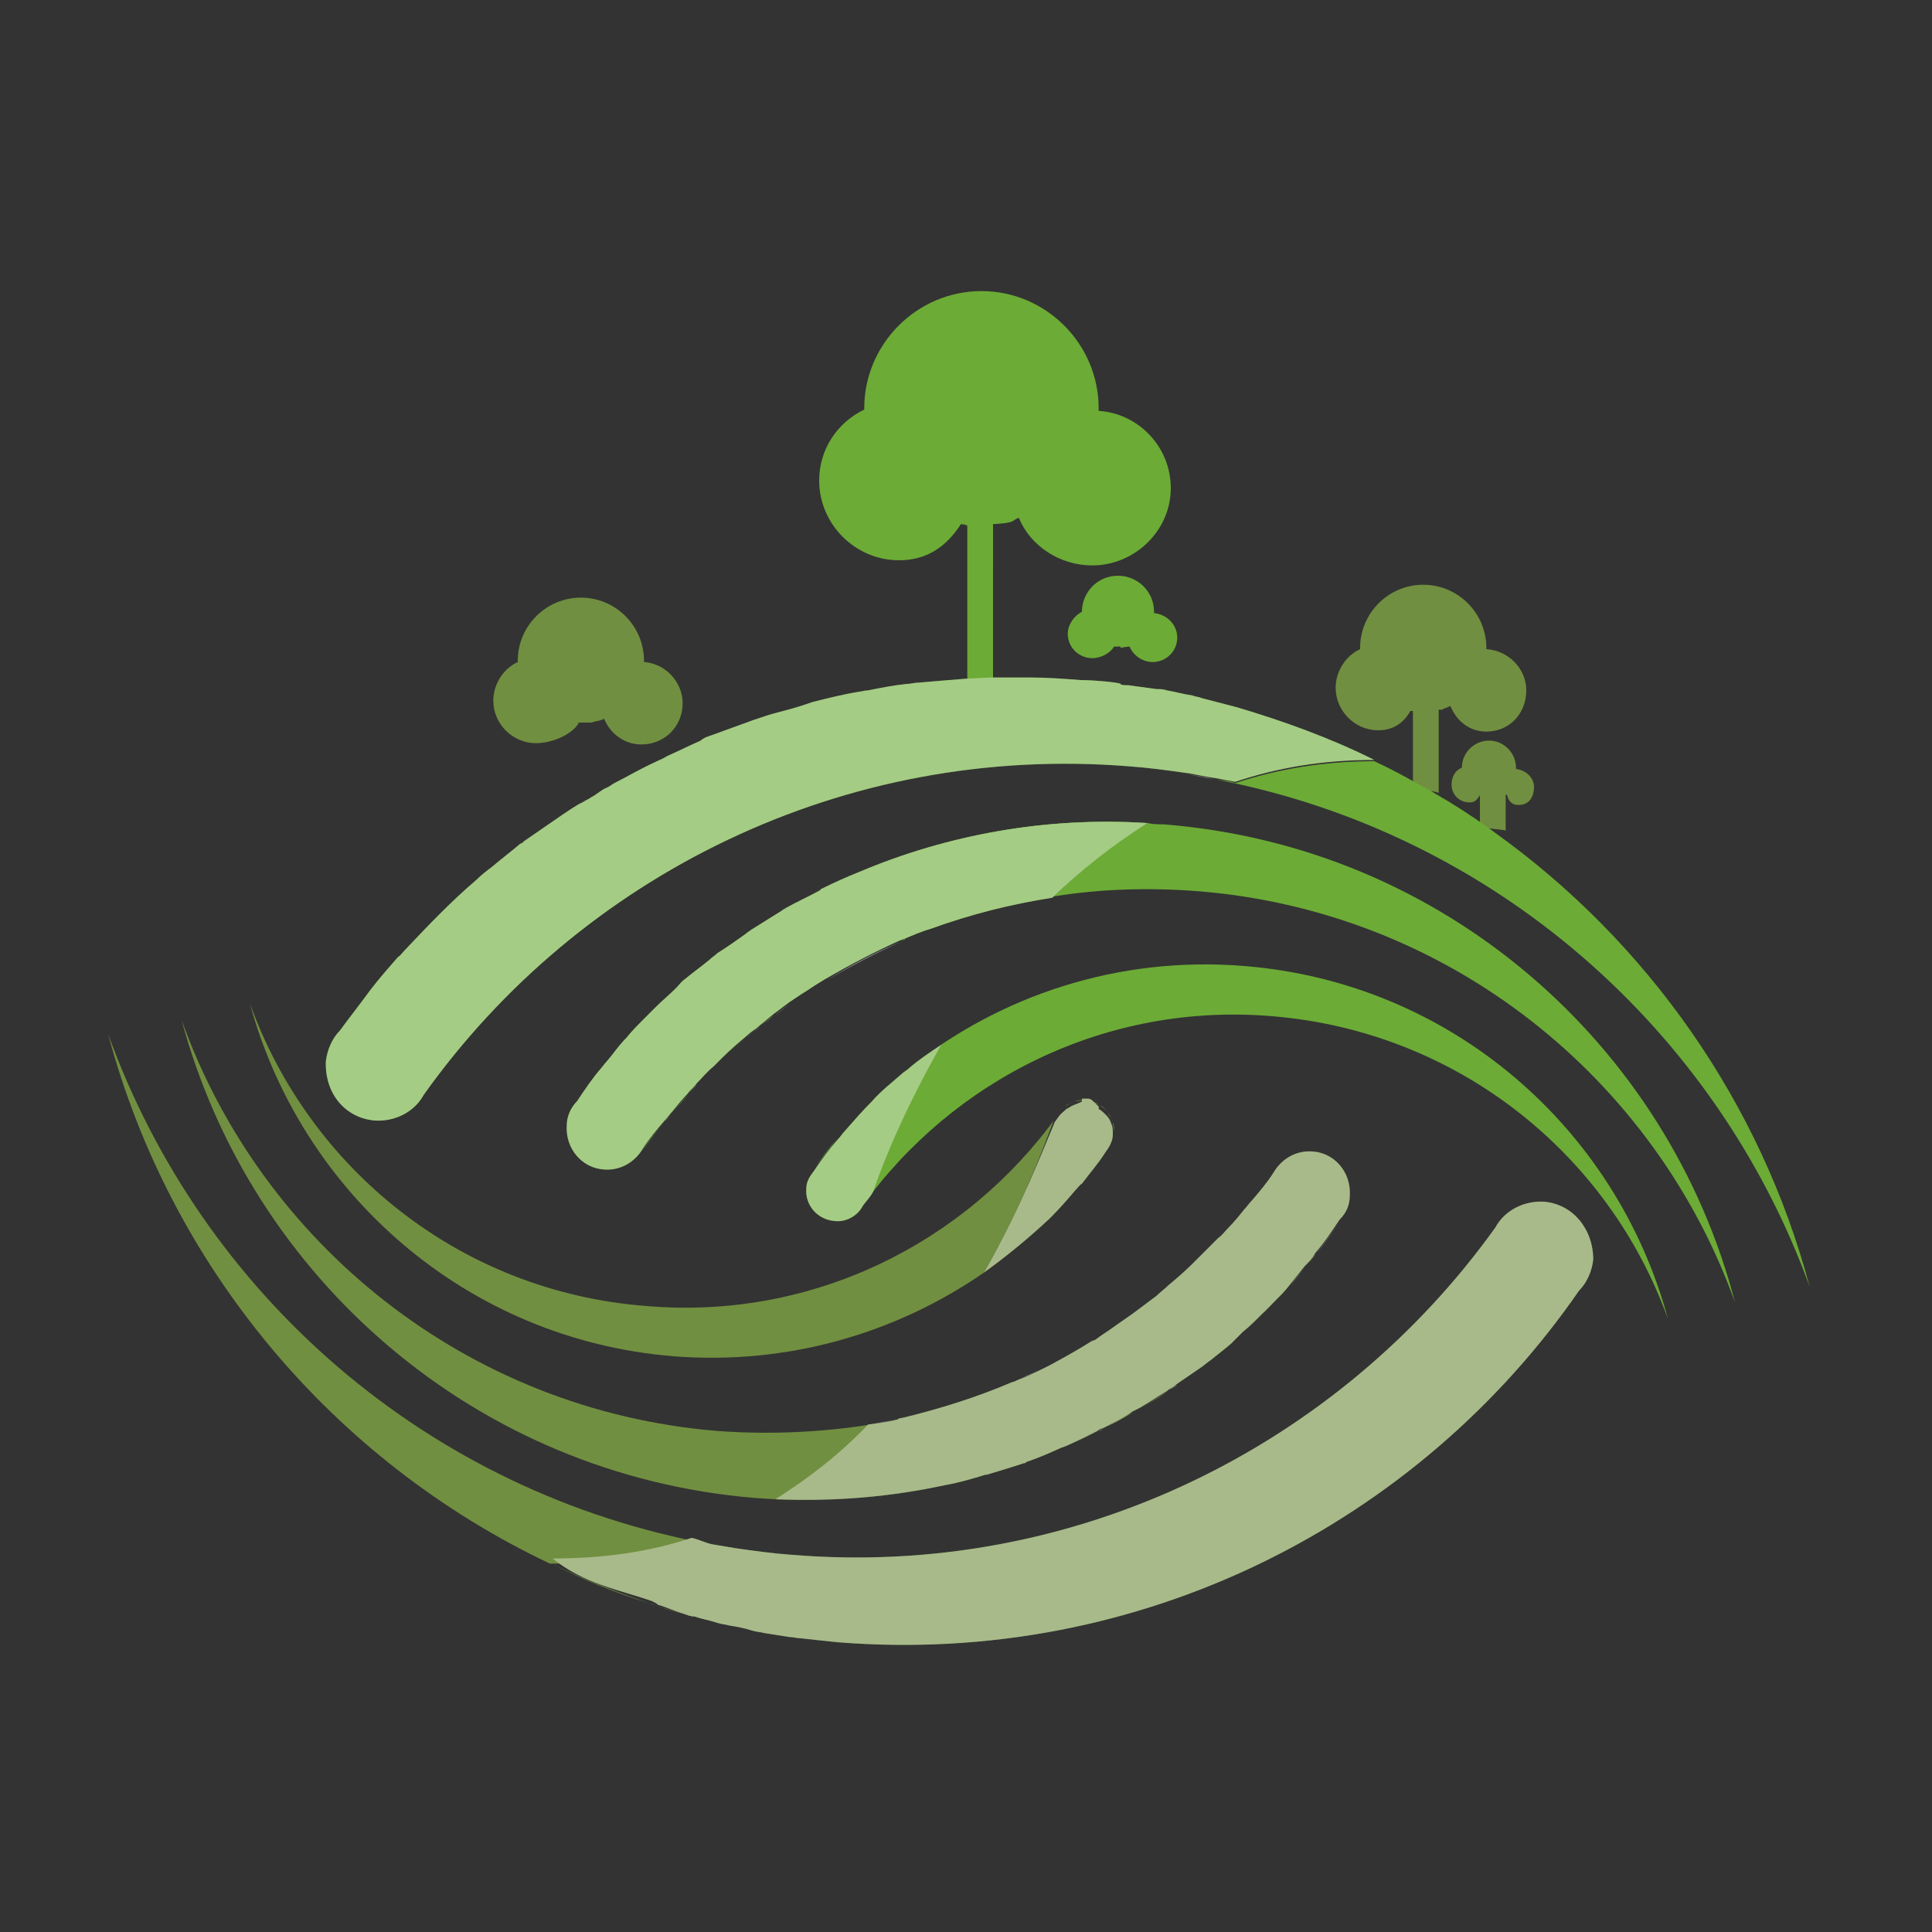 <?xml version="1.0" encoding="utf-8"?>
<!-- Generator: Adobe Illustrator 18.1.0, SVG Export Plug-In . SVG Version: 6.00 Build 0)  -->
<svg version="1.1" id="Layer_1" xmlns="http://www.w3.org/2000/svg" xmlns:xlink="http://www.w3.org/1999/xlink" x="0px" y="0px"
	 viewBox="0 0 150 150" enable-background="new 0 0 150 150" xml:space="preserve">
<rect x="0" y="0" width="150" height="150" fill="#333333" stroke="none"/>
<g>
	<path fill="#718F40" d="M46,56.1c0-0.1,0.6-0.1,0.9-0.3c0.5,1.2,1.6,2,2.9,2c1.8,0,3.2-1.4,3.2-3.2c0-1.7-1.4-3.1-3-3.2
		c0,0,0-0.1,0-0.1c0-2.7-2.2-4.9-4.9-4.9c-2.7,0-4.9,2.2-4.9,4.9c0,0,0,0,0,0.1c-1.1,0.5-1.9,1.7-1.9,3c0,1.8,1.5,3.3,3.3,3.3
		c1.2,0,2.7-0.6,3.3-1.5C45.2,56.1,44,56.1,46,56.1v6.4c0-0.2,0-0.4,0-0.5V56.1z"/>
	<path fill="#718F40" d="M112,55.1c0-0.1,0.3-0.1,0.6-0.3c0.5,1.2,1.5,2,2.8,2c1.8,0,3.1-1.4,3.1-3.2c0-1.7-1.4-3.1-3.1-3.2
		c0,0,0-0.1,0-0.1c0-2.7-2.2-4.9-4.9-4.9s-4.9,2.2-4.9,4.9c0,0,0,0,0,0.1c-1.1,0.5-1.9,1.7-1.9,3c0,1.8,1.5,3.3,3.3,3.3
		c1.2,0,2-0.6,2.5-1.5c0.2,0,0.2,0,0.2,0v5.9c0,0.2,2,0.3,2,0.5V55.1z"/>
	<path fill="#718F40" d="M117,61.7C117,61.7,116.8,61.7,117,61.7c0.1,0.4,0.3,0.8,0.9,0.8c0.8,0,1.2-0.6,1.2-1.4
		c0-0.7-0.6-1.3-1.4-1.4c0,0,0,0,0-0.1c0-1.1-0.9-2.1-2.1-2.1c-1.1,0-2.1,0.9-2.1,2.1c0,0,0,0,0,0c-0.5,0.2-0.8,0.7-0.8,1.3
		c0,0.8,0.6,1.4,1.4,1.4c0.5,0,0.6-0.3,0.9-0.7c0.1,0-0.1,0-0.1,0v2.6c0,0.1,2,0.2,2,0.3V61.7z"/>
	<path fill="#6CAB36" d="M70.5,53.3c0.3,0,0.7-0.1,1-0.1C71.1,53.2,70.8,53.2,70.5,53.3z"/>
	<path fill="#6CAB36" d="M58.5,56c0.3-0.1,0.6-0.2,0.9-0.3C59.1,55.9,58.8,55.9,58.5,56z"/>
	<path fill="#6CAB36" d="M87.7,53.3c0.7,0.1,1.4,0.2,2.1,0.3C89,53.5,88.3,53.4,87.7,53.3z"/>
	<path fill="#6CAB36" d="M66.7,53.9c0.3,0,0.5-0.1,0.8-0.1C67.2,53.8,66.9,53.8,66.7,53.9z"/>
	<path fill="#6CAB36" d="M93.3,54.3c0.8,0.2,1.5,0.4,2.3,0.6C94.8,54.7,94,54.5,93.3,54.3z"/>
	<path fill="#6CAB36" d="M79.1,52.7c0.3,0,0.7,0,1,0C79.8,52.7,79.5,52.7,79.1,52.7z"/>
	<path fill="#6CAB36" d="M75.2,52.8c0.2,0,0.3,0,0.5,0C75.6,52.8,75.4,52.8,75.2,52.8z"/>
	<path fill="#6CAB36" d="M92,60c-1.4-0.2-2.8-0.4-4.3-0.5C89.2,59.6,90.6,59.8,92,60z"/>
	<path fill="#6CAB36" d="M90.5,53.8c0.7,0.1,1.4,0.3,2,0.4C91.9,54,91.2,53.9,90.5,53.8z"/>
	<path fill="#6CAB36" d="M50.7,59.3c0.3-0.2,0.6-0.3,1-0.5C51.4,58.9,51.1,59.1,50.7,59.3z"/>
	<path fill="#6CAB36" d="M95.9,55c3.7,1,7.3,2.4,10.7,4.1C103.3,57.4,99.7,56,95.9,55z"/>
	<path fill="#6CAB36" d="M54.3,57.6c0.3-0.1,0.6-0.2,0.8-0.4C54.8,57.4,54.6,57.5,54.3,57.6z"/>
	<path fill="#6CAB36" d="M47,61.3c0.2-0.1,0.4-0.3,0.7-0.4C47.4,61,47.2,61.2,47,61.3z"/>
	<path fill="#6CAB36" d="M62.2,54.9c0.3-0.1,0.6-0.2,0.9-0.3C62.8,54.8,62.5,54.8,62.2,54.9z"/>
	<path fill="#6CAB36" d="M28.8,77c0.7-0.9,1.4-1.7,2.1-2.5C30.2,75.3,29.5,76.2,28.8,77z"/>
	<path fill="#6CAB36" d="M37,68.4c0.4-0.3,0.8-0.7,1.2-1C37.8,67.7,37.4,68.1,37,68.4z"/>
	<path fill="#6CAB36" d="M40.4,65.7c0.1-0.1,0.2-0.2,0.3-0.2C40.6,65.5,40.5,65.6,40.4,65.7z"/>
	<path fill="#6CAB36" d="M43.5,63.4c0.3-0.2,0.6-0.4,0.9-0.6C44.2,63,43.8,63.2,43.5,63.4z"/>
	<path fill="#6CAB36" d="M51,78.2c0.5-0.5,1.1-1,1.6-1.5C52,77.2,51.5,77.7,51,78.2z"/>
	<path fill="#6CAB36" d="M94.3,60.5c21.7,4.1,39,19.5,46.2,39.4c-3.8-14.3-12.6-26.8-24.5-35.3c-0.1-0.1-0.3-0.2-0.4-0.3
		c-1.4-1-2.8-1.9-4.2-2.7c-0.3-0.2-0.6-0.4-0.9-0.5c-1.2-0.7-2.5-1.4-3.8-2c-3.9,0-7.5,0.6-10.8,1.7C95.4,60.6,94.8,60.6,94.3,60.5z
		"/>
	<path fill="#6CAB36" d="M53.4,85c-0.4,0.5-0.8,0.9-1.2,1.4C52.6,85.9,53,85.4,53.4,85z"/>
	<path fill="#6CAB36" d="M48.7,80.5c0.4-0.5,0.9-0.9,1.3-1.4C49.6,79.6,49.2,80.1,48.7,80.5z"/>
	<path fill="#6CAB36" d="M53.3,76.1c0.6-0.5,1.2-1,1.9-1.5C54.5,75.1,53.9,75.6,53.3,76.1z"/>
	<path fill="#6CAB36" d="M51.6,87.1c-0.6,0.7-1.2,1.5-1.7,2.2C50.4,88.5,51,87.8,51.6,87.1z"/>
	<path fill="#6CAB36" d="M46.7,83c0.3-0.4,0.6-0.7,0.9-1.1C47.3,82.2,47,82.6,46.7,83z"/>
	<path fill="#6CAB36" d="M55.8,74.1c0.7-0.5,1.4-1,2.2-1.5C57.2,73,56.5,73.6,55.8,74.1z"/>
	<path fill="#6CAB36" d="M61,70.6c0.9-0.5,1.8-1,2.7-1.4C62.8,69.6,61.9,70.1,61,70.6z"/>
	<path fill="#6CAB36" d="M54.1,84.2c0.4-0.4,0.9-0.9,1.3-1.3C55,83.3,54.5,83.8,54.1,84.2z"/>
	<path fill="#6CAB36" d="M90.3,64c-0.4,0-0.8,0-1.2-0.1c-2.7,1.6-5.1,3.6-7.3,5.7c3.7-0.6,7.5-0.7,11.3-0.4
		c19.5,1.6,35.4,14.6,41.6,31.9C129.5,81.1,112.1,65.7,90.3,64z"/>
	<path fill="#6CAB36" d="M89.1,63.9c-7.9-0.5-15.5,0.9-22.4,3.8C73.6,64.9,81.2,63.5,89.1,63.9z"/>
	<path fill="#6CAB36" d="M63.8,69.1c0.9-0.5,1.9-0.9,2.9-1.3C65.7,68.2,64.7,68.6,63.8,69.1z"/>
	<path fill="#6CAB36" d="M58.3,72.3c0.8-0.5,1.6-1,2.4-1.5C59.9,71.2,59.1,71.7,58.3,72.3z"/>
	<path fill="#6CAB36" d="M72.4,72.1C72.4,72.1,72.4,72.1,72.4,72.1C72.4,72.1,72.4,72.1,72.4,72.1z"/>
	<path fill="#6CAB36" d="M67.6,85.5c0.8-0.8,1.6-1.5,2.4-2.2C69.2,84,68.4,84.7,67.6,85.5z"/>
	<path fill="#6CAB36" d="M96.6,75c-9.8-0.8-19,2.3-26.1,8c0.8-0.7,1.7-1.3,2.6-1.9c-2.8,4.7-4.5,9-5.4,11.5
		c-0.3,0.4-0.6,0.7-0.8,1.1c7.1-9.9,19-15.9,31.9-14.8c14.4,1.2,26.1,10.7,30.7,23.5C125.5,87.6,112.7,76.3,96.6,75z"/>
	<path fill="#6CAB36" d="M65.5,87.8c0.7-0.8,1.4-1.6,2.1-2.3C66.9,86.2,66.2,87,65.5,87.8z"/>
	<path fill="#6CAB36" d="M37,68.4c-2,1.7-3.9,3.6-5.6,5.5C33.1,72,35,70.2,37,68.4z"/>
	<path fill="#6CAB36" d="M63.1,90.9c0.6-0.9,1.3-1.7,1.9-2.5C64.3,89.2,63.7,90,63.1,90.9z"/>
	<path fill="#6CAB36" d="M64.2,76.1c-0.2,0.1-0.3,0.2-0.5,0.3C63.9,76.3,64,76.2,64.2,76.1z"/>
	<path fill="#6CAB36" d="M62.3,77.3c-0.3,0.2-0.6,0.4-0.9,0.6C61.7,77.7,62,77.5,62.3,77.3z"/>
	<path fill="#6CAB36" d="M58,80.5c-0.7,0.6-1.3,1.1-1.9,1.7C56.7,81.6,57.4,81,58,80.5z"/>
	<path fill="#6CAB36" d="M70.3,72.9c-0.1,0-0.2,0.1-0.3,0.1C70.1,73,70.2,73,70.3,72.9z"/>
	<path fill="#6CAB36" d="M60.1,78.8c-0.4,0.3-0.7,0.6-1.1,0.9C59.4,79.4,59.8,79.1,60.1,78.8z"/>
	<path fill="#718F40" d="M88,109.6c-0.8,0.4-1.5,0.9-2.3,1.3C86.5,110.5,87.3,110.1,88,109.6z"/>
	<path fill="#718F40" d="M85.4,85.8c0.2,0.1,0.4,0.3,0.6,0.5C85.8,86.1,85.6,86,85.4,85.8z"/>
	<path fill="#718F40" d="M55.7,125.9c-0.6-0.1-1.2-0.3-1.8-0.5C54.4,125.7,55.1,125.8,55.7,125.9z"/>
	<path fill="#718F40" d="M100.2,99.7c-0.4,0.4-0.7,0.8-1.1,1.2C99.4,100.5,99.8,100.1,100.2,99.7z"/>
	<path fill="#718F40" d="M53,125.3c-0.7-0.2-1.4-0.4-2-0.6C51.7,124.9,52.4,125.1,53,125.3z"/>
	<path fill="#718F40" d="M85.3,111.1c-0.8,0.4-1.7,0.8-2.5,1.2C83.6,111.9,84.4,111.5,85.3,111.1z"/>
	<path fill="#718F40" d="M97.3,93.2c0.6-0.7,1.1-1.5,1.7-2.2C98.5,91.7,97.9,92.5,97.3,93.2z"/>
	<path fill="#718F40" d="M102.2,97.3c-0.3,0.3-0.5,0.6-0.8,1C101.7,97.9,102,97.6,102.2,97.3z"/>
	<path fill="#718F40" d="M58.4,126.5c-0.6-0.1-1.2-0.2-1.8-0.4C57.2,126.3,57.8,126.4,58.4,126.5z"/>
	<path fill="#718F40" d="M86.4,87.1c0.1,0.3,0.1,0.5,0.1,0.8C86.5,87.7,86.4,87.4,86.4,87.1z"/>
	<path fill="#718F40" d="M86,86.4c0.2,0.2,0.3,0.5,0.4,0.7C86.3,86.8,86.1,86.6,86,86.4z"/>
	<path fill="#718F40" d="M84.5,85.5c0.3,0.1,0.6,0.2,0.8,0.3C85.1,85.6,84.8,85.5,84.5,85.5z"/>
	<path fill="#718F40" d="M69.9,110.1c0.1,0,0.2,0,0.3-0.1C70,110.1,70,110.1,69.9,110.1z"/>
	<path fill="#718F40" d="M82.1,86.6c0.1-0.2,0.3-0.4,0.5-0.6C82.4,86.2,82.2,86.4,82.1,86.6z"/>
	<path fill="#718F40" d="M55.2,119.9c-22-4-39.5-19.4-46.8-39.6c4.8,18,17.4,33.1,34.3,41.1c4,0,7.6-0.7,10.8-1.8
		C54.1,119.8,54.7,119.8,55.2,119.9z"/>
	<path fill="#718F40" d="M95.7,104.2c-0.5,0.5-1.1,0.9-1.6,1.3C94.6,105,95.1,104.6,95.7,104.2z"/>
	<path fill="#718F40" d="M82.7,85.9c0.2-0.2,0.5-0.3,0.7-0.4C83.1,85.6,82.9,85.8,82.7,85.9z"/>
	<path fill="#718F40" d="M93.2,106.1c-0.6,0.5-1.2,0.9-1.9,1.3C92,107,92.6,106.6,93.2,106.1z"/>
	<path fill="#718F40" d="M84.3,85.4c-0.3,0-0.6,0-0.9,0.1l1.1-0.1C84.5,85.5,84.4,85.4,84.3,85.4z"/>
	<path fill="#718F40" d="M98,102c-0.4,0.4-0.9,0.9-1.4,1.3C97.1,102.9,97.5,102.5,98,102z"/>
	<path fill="#718F40" d="M90.7,108c-0.7,0.5-1.4,0.9-2.1,1.3C89.3,108.9,90,108.4,90.7,108z"/>
	<path fill="#718F40" d="M50.5,124.5c-2.7-0.9-5.2-1.9-7.7-3.1C45.2,122.6,47.8,123.7,50.5,124.5z"/>
	<path fill="#718F40" d="M78.8,107.3c0.2-0.1,0.4-0.2,0.5-0.2C79.2,107.1,79,107.2,78.8,107.3z"/>
	<path fill="#718F40" d="M85,104.1c0.1-0.1,0.3-0.2,0.4-0.2C85.2,103.9,85.1,104,85,104.1z"/>
	<path fill="#718F40" d="M81.1,106.2c0.2-0.1,0.4-0.2,0.6-0.3C81.5,106,81.3,106.1,81.1,106.2z"/>
	<path fill="#718F40" d="M79.5,113.6c-1,0.3-1.9,0.6-2.9,0.9C77.6,114.2,78.5,113.9,79.5,113.6z"/>
	<path fill="#718F40" d="M81.5,94.5c-1.6,1.6-3.3,3-5.1,4.2C78.2,97.5,79.9,96.1,81.5,94.5z"/>
	<path fill="#718F40" d="M52.3,105.3c8.9,0.7,17.3-1.8,24.1-6.5c2.9-5.1,4.6-9.6,5.4-11.8c0.1-0.1,0.2-0.3,0.3-0.4
		c-7.1,9.9-19,15.9-31.9,14.8C35.7,100.3,24,90.7,19.4,77.9C23.4,92.6,36.2,104,52.3,105.3z"/>
	<path fill="#718F40" d="M76.5,114.5c-1,0.3-2,0.5-3.1,0.8C74.5,115.1,75.5,114.8,76.5,114.5z"/>
	<path fill="#718F40" d="M58.6,116.3c5.1,0.4,10,0,14.8-1c-4.2,0.9-8.6,1.3-13,1.1c2.7-1.7,5.1-3.7,7.2-5.8
		c-3.8,0.6-7.8,0.8-11.9,0.5c-19.5-1.6-35.4-14.6-41.6-31.9C19.5,99.2,36.9,114.5,58.6,116.3z"/>
	<path fill="#718F40" d="M57,120.3c1.4,0.2,2.8,0.4,4.2,0.5C59.8,120.6,58.4,120.5,57,120.3z"/>
	<path fill="#718F40" d="M94.8,96c-0.5,0.5-0.9,0.9-1.4,1.4C93.9,97,94.4,96.5,94.8,96z"/>
	<path fill="#718F40" d="M95.5,95.3c0.4-0.5,0.9-1,1.3-1.5C96.4,94.4,95.9,94.8,95.5,95.3z"/>
	<path fill="#718F40" d="M90.9,99.8c0.7-0.6,1.3-1.1,1.9-1.7C92.2,98.6,91.6,99.2,90.9,99.8z"/>
	<path fill="#718F40" d="M82.4,112.4c-0.9,0.4-1.8,0.7-2.7,1.1C80.6,113.2,81.5,112.8,82.4,112.4z"/>
	<path fill="#718F40" d="M61.2,127c-0.6-0.1-1.3-0.2-1.9-0.3C60,126.8,60.6,126.9,61.2,127z"/>
	<path fill="#718F40" d="M85.8,89.4c-0.6,0.8-1.2,1.6-1.8,2.4C84.6,91,85.3,90.2,85.8,89.4z"/>
	<path fill="#718F40" d="M88.8,101.4c0.4-0.3,0.8-0.6,1.2-0.9C89.6,100.8,89.2,101.1,88.8,101.4z"/>
	<path fill="#718F40" d="M64.9,127.4c-0.9-0.1-1.9-0.2-2.8-0.3C63,127.2,63.9,127.3,64.9,127.4z"/>
	<path fill="#718F40" d="M86.7,103c0.3-0.2,0.7-0.5,1-0.7C87.3,102.5,87,102.7,86.7,103z"/>
	<path fill="#718F40" d="M83.5,92.3c-0.6,0.7-1.2,1.4-1.9,2.1C82.3,93.7,82.9,93,83.5,92.3z"/>
	<path fill="#6CAB36" d="M77,40.7c2-0.1,1.5-0.3,2.1-0.5c0.9,2.2,3.2,3.7,5.7,3.7c3.3,0,6.1-2.7,6.1-6c0-3.2-2.5-5.8-5.6-6
		c0-0.1,0-0.1,0-0.2c0-5-4.1-9.1-9.1-9.1c-5,0-9.1,4.1-9.1,9.1c0,0,0,0.1,0,0.1c-2.1,1-3.5,3.1-3.5,5.5c0,3.4,2.8,6.2,6.2,6.2
		c2.2,0,3.7-1.1,4.8-2.8c0.3,0,0.5,0.1,0.5,0.1v12c2,0,2,0,2-0.1V40.7z"/>
	<path fill="#6CAB36" d="M87,53.2v-2.9c0,0,0.5-0.1,0.7-0.1c0.3,0.7,1,1.2,1.8,1.2c1,0,1.9-0.8,1.9-1.9c0-1-0.8-1.8-1.8-1.9
		c0,0,0-0.1,0-0.1c0-1.6-1.3-2.8-2.8-2.8c-1.6,0-2.8,1.3-2.8,2.8c0,0,0,0,0,0c-0.6,0.3-1.1,1-1.1,1.7c0,1.1,0.9,1.9,1.9,1.9
		c0.7,0,1.4-0.4,1.7-0.9c0.1,0,0.5,0,0.5,0V53.2c-2-0.2-2-0.3-2.9-0.3C85.2,53,87,53.1,87,53.2z"/>
	<path opacity="0.39" fill="#FFFFFF" d="M44.8,85.6c0.6-0.9,1.2-1.7,1.9-2.6C46,83.8,45.4,84.7,44.8,85.6z"/>
	<path opacity="0.39" fill="#FFFFFF" d="M72.4,72.1c-0.7,0.3-1.4,0.5-2.1,0.8C71,72.6,71.7,72.4,72.4,72.1z"/>
	<path opacity="0.39" fill="#FFFFFF" d="M50,79.2c0.3-0.3,0.6-0.6,0.9-0.9C50.6,78.5,50.3,78.9,50,79.2z"/>
	<path opacity="0.39" fill="#FFFFFF" d="M67.6,85.5C67.6,85.5,67.6,85.5,67.6,85.5C67.6,85.5,67.6,85.5,67.6,85.5z"/>
	<path opacity="0.39" fill="#FFFFFF" d="M47.6,81.9c0.4-0.4,0.7-0.9,1.1-1.3C48.4,81,48,81.4,47.6,81.9z"/>
	<path opacity="0.39" fill="#FFFFFF" d="M70,73.1c-2,0.9-3.9,1.9-5.8,3C66.1,74.9,68,73.9,70,73.1z"/>
	<path opacity="0.39" fill="#FFFFFF" d="M59,79.7c-0.3,0.3-0.7,0.5-1,0.8C58.4,80.2,58.7,79.9,59,79.7z"/>
	<path opacity="0.39" fill="#FFFFFF" d="M65,88.4c0.2-0.2,0.3-0.4,0.5-0.6C65.3,88,65.2,88.2,65,88.4z"/>
	<path opacity="0.39" fill="#FFFFFF" d="M61.4,77.9c-0.4,0.3-0.8,0.6-1.2,0.9C60.5,78.5,61,78.2,61.4,77.9z"/>
	<path opacity="0.39" fill="#FFFFFF" d="M81.9,69.6C81.9,69.6,81.9,69.6,81.9,69.6c-3.2,0.5-6.4,1.3-9.4,2.4
		C75.5,71,78.6,70.1,81.9,69.6z"/>
	<path opacity="0.39" fill="#FFFFFF" d="M70.1,83.3c0.1-0.1,0.3-0.2,0.4-0.3C70.4,83.1,70.2,83.2,70.1,83.3z"/>
	<path opacity="0.39" fill="#FFFFFF" d="M54.1,84.2c-0.2,0.3-0.5,0.5-0.7,0.8C53.6,84.7,53.9,84.4,54.1,84.2z"/>
	<path opacity="0.39" fill="#FFFFFF" d="M63.7,76.4c-0.5,0.3-1,0.6-1.4,0.9C62.7,77,63.2,76.7,63.7,76.4z"/>
	<path opacity="0.39" fill="#FFFFFF" d="M52.2,86.4c-0.2,0.2-0.4,0.5-0.6,0.7C51.8,86.8,52,86.6,52.2,86.4z"/>
	<path opacity="0.39" fill="#FFFFFF" d="M44.9,62.5c-0.2,0.1-0.3,0.2-0.5,0.3C44.6,62.7,44.8,62.6,44.9,62.5L44.9,62.5z"/>
	<path opacity="0.39" fill="#FFFFFF" d="M67.4,53.7c1-0.2,2-0.3,3-0.5C69.5,53.4,68.4,53.5,67.4,53.7z"/>
	<path opacity="0.39" fill="#FFFFFF" d="M59.4,55.8c0.9-0.3,1.9-0.6,2.8-0.8C61.2,55.2,60.3,55.5,59.4,55.8z"/>
	<path opacity="0.39" fill="#FFFFFF" d="M63.1,54.7c1.2-0.3,2.4-0.6,3.6-0.8C65.5,54.1,64.3,54.4,63.1,54.7z"/>
	<path opacity="0.39" fill="#FFFFFF" d="M66.7,67.8C66.7,67.8,66.7,67.8,66.7,67.8C66.7,67.8,66.7,67.8,66.7,67.8z"/>
	<path opacity="0.39" fill="#FFFFFF" d="M63.7,69.2c0,0,0.1,0,0.1-0.1C63.8,69.1,63.7,69.1,63.7,69.2z"/>
	<path opacity="0.39" fill="#FFFFFF" d="M51.7,58.8c0.9-0.4,1.7-0.8,2.6-1.2C53.4,58,52.5,58.4,51.7,58.8z"/>
	<path opacity="0.39" fill="#FFFFFF" d="M47.6,60.9c1-0.6,2.1-1.1,3.1-1.6C49.7,59.8,48.6,60.3,47.6,60.9z"/>
	<path opacity="0.39" fill="#FFFFFF" d="M55.1,57.3c1.1-0.4,2.2-0.9,3.3-1.2C57.3,56.4,56.2,56.8,55.1,57.3z"/>
	<path opacity="0.39" fill="#FFFFFF" d="M40.7,65.4C40.7,65.4,40.7,65.4,40.7,65.4c0.9-0.7,1.9-1.4,2.9-2
		C42.6,64.1,41.6,64.7,40.7,65.4z"/>
	<path opacity="0.39" fill="#FFFFFF" d="M89.1,63.9C89.1,63.9,89.1,63.9,89.1,63.9C89.1,63.9,89.1,63.9,89.1,63.9
		C89.1,63.9,89.1,63.9,89.1,63.9z"/>
	<path opacity="0.39" fill="#FFFFFF" d="M71.5,53.1c1.2-0.1,2.5-0.3,3.7-0.3C74,52.9,72.7,53,71.5,53.1z"/>
	<polygon opacity="0.39" fill="#FFFFFF" points="106.7,59.1 106.7,59.1 106.7,59.1 	"/>
	<path opacity="0.39" fill="#FFFFFF" d="M87.7,53.3c-0.2,0-0.3,0-0.5-0.1v0C87.4,53.3,87.5,53.3,87.7,53.3z"/>
	<path opacity="0.39" fill="#FFFFFF" d="M94.3,60.5c-0.8-0.1-1.5-0.3-2.3-0.4C92.8,60.2,93.5,60.3,94.3,60.5z"/>
	<path opacity="0.39" fill="#FFFFFF" d="M79.1,52.7c-0.5,0-1.1,0-1.6,0v0C78.1,52.7,78.6,52.7,79.1,52.7z"/>
	<path opacity="0.39" fill="#FFFFFF" d="M80.1,52.7c1.3,0,2.6,0.1,3.9,0.2C82.7,52.8,81.4,52.7,80.1,52.7z"/>
	<path opacity="0.39" fill="#FFFFFF" d="M75.9,52.8c-0.1,0-0.1,0-0.2,0C75.8,52.8,75.8,52.8,75.9,52.8L75.9,52.8z"/>
	<path opacity="0.39" fill="#FFFFFF" d="M55.4,82.9c0.2-0.2,0.5-0.5,0.7-0.7C55.9,82.4,55.6,82.7,55.4,82.9z"/>
	<path opacity="0.39" fill="#FFFFFF" d="M92.6,54.2c0.2,0.1,0.5,0.1,0.7,0.2C93,54.3,92.8,54.2,92.6,54.2z"/>
	<path opacity="0.39" fill="#FFFFFF" d="M89.7,53.6c0.3,0,0.5,0.1,0.8,0.1C90.3,53.7,90,53.7,89.7,53.6z"/>
	<path opacity="0.39" fill="#FFFFFF" d="M95.6,54.9c0.1,0,0.3,0.1,0.4,0.1C95.8,55,95.7,54.9,95.6,54.9z"/>
	<path opacity="0.39" fill="#FFFFFF" d="M47,61.3c-0.4,0.2-0.7,0.4-1.1,0.7v0C46.2,61.7,46.6,61.5,47,61.3z"/>
	<path opacity="0.39" fill="#FFFFFF" d="M26.4,80.2c0.8-1.1,1.6-2.2,2.4-3.2C28,78.1,27.2,79.1,26.4,80.2z"/>
	<path opacity="0.39" fill="#FFFFFF" d="M30.9,74.5c0.2-0.2,0.3-0.4,0.5-0.5C31.2,74.1,31.1,74.3,30.9,74.5z"/>
	<path opacity="0.39" fill="#FFFFFF" d="M57.9,72.5c0.1-0.1,0.3-0.2,0.4-0.3C58.2,72.3,58,72.5,57.9,72.5z"/>
	<path opacity="0.39" fill="#FFFFFF" d="M37,68.4C37,68.4,37,68.4,37,68.4C37,68.4,37,68.4,37,68.4C37,68.4,37,68.4,37,68.4z"/>
	<path opacity="0.39" fill="#FFFFFF" d="M60.7,70.7c0.1-0.1,0.2-0.1,0.3-0.2C60.9,70.6,60.8,70.7,60.7,70.7z"/>
	<path opacity="0.39" fill="#FFFFFF" d="M40.3,65.7c-0.7,0.6-1.4,1.1-2.1,1.7c0,0,0,0,0,0C38.9,66.8,39.6,66.2,40.3,65.7
		C40.3,65.7,40.3,65.7,40.3,65.7z"/>
	<path opacity="0.39" fill="#FFFFFF" d="M55.2,74.6c0.2-0.2,0.4-0.3,0.6-0.5C55.6,74.2,55.4,74.4,55.2,74.6z"/>
	<path opacity="0.39" fill="#FFFFFF" d="M52.5,76.8c0.2-0.2,0.5-0.5,0.7-0.7C53,76.3,52.8,76.5,52.5,76.8z"/>
	<path fill="#718F40" d="M45.8,62L45.8,62c-0.3,0.2-0.6,0.3-0.9,0.5v0C45.2,62.3,45.5,62.1,45.8,62z"/>
	<path opacity="0.39" fill="#FFFFFF" d="M45.8,62L45.8,62c-0.3,0.2-0.6,0.3-0.9,0.5v0C45.2,62.3,45.5,62.1,45.8,62z"/>
	<path fill="#6CAB36" d="M73.1,81.1c-0.9,0.6-1.8,1.2-2.6,1.9c-0.1,0.1-0.3,0.2-0.4,0.3c-0.8,0.7-1.7,1.4-2.4,2.2c0,0,0,0,0,0
		c-0.7,0.7-1.4,1.5-2.1,2.3c-0.2,0.2-0.3,0.4-0.5,0.6c-0.7,0.8-1.3,1.6-1.9,2.5c-0.3,0.4-0.6,0.8-0.6,1.4c-0.1,1.3,0.9,2.4,2.2,2.5
		c0.9,0.1,1.8-0.4,2.2-1.2l0,0c0.3-0.4,0.6-0.7,0.8-1.1C68.6,90.1,70.4,85.8,73.1,81.1z"/>
	<path opacity="0.39" fill="#FFFFFF" d="M73.1,81.1c-0.9,0.6-1.8,1.2-2.6,1.9c-0.1,0.1-0.3,0.2-0.4,0.3c-0.8,0.7-1.7,1.4-2.4,2.2
		c0,0,0,0,0,0c-0.7,0.7-1.4,1.5-2.1,2.3c-0.2,0.2-0.3,0.4-0.5,0.6c-0.7,0.8-1.3,1.6-1.9,2.5c-0.3,0.4-0.6,0.8-0.6,1.4
		c-0.1,1.3,0.9,2.4,2.2,2.5c0.9,0.1,1.8-0.4,2.2-1.2l0,0c0.3-0.4,0.6-0.7,0.8-1.1C68.6,90.1,70.4,85.8,73.1,81.1z"/>
	<path fill="#6CAB36" d="M89.1,63.9c-7.9-0.5-15.5,0.9-22.4,3.8c0,0,0,0,0,0c-1,0.4-1.9,0.8-2.9,1.3c0,0-0.1,0-0.1,0.1
		c-0.9,0.5-1.8,0.9-2.7,1.4c-0.1,0.1-0.2,0.1-0.3,0.2c-0.8,0.5-1.6,1-2.4,1.5c-0.1,0.1-0.3,0.2-0.4,0.3c-0.7,0.5-1.4,1-2.2,1.5
		c-0.2,0.2-0.4,0.3-0.6,0.5c-0.6,0.5-1.3,1-1.9,1.5c-0.3,0.2-0.5,0.5-0.7,0.7c-0.5,0.5-1.1,1-1.6,1.5c-0.3,0.3-0.6,0.6-0.9,0.9
		c-0.4,0.4-0.9,0.9-1.3,1.4c-0.4,0.4-0.8,0.9-1.1,1.3c-0.3,0.4-0.6,0.7-0.9,1.1c-0.7,0.8-1.3,1.7-1.9,2.6c-0.5,0.5-0.8,1.2-0.8,1.9
		c-0.1,1.8,1.2,3.3,2.9,3.4c1.3,0.1,2.4-0.6,3-1.6l0,0c0.5-0.8,1.1-1.5,1.7-2.2c0.2-0.2,0.4-0.5,0.6-0.7c0.4-0.5,0.8-1,1.2-1.4
		c0.2-0.3,0.5-0.5,0.7-0.8c0.4-0.4,0.8-0.9,1.3-1.3c0.2-0.2,0.5-0.5,0.7-0.7c0.6-0.6,1.3-1.2,1.9-1.7c0.3-0.3,0.7-0.5,1-0.8
		c0.4-0.3,0.7-0.6,1.1-0.9c0.4-0.3,0.8-0.6,1.2-0.9c0.3-0.2,0.6-0.4,0.9-0.6c0.5-0.3,0.9-0.6,1.4-0.9c0.2-0.1,0.3-0.2,0.5-0.3
		c1.9-1.1,3.8-2.1,5.8-3c0.1,0,0.2-0.1,0.3-0.1c0.7-0.3,1.4-0.6,2.1-0.8c0,0,0,0,0,0c3-1.1,6.2-1.9,9.4-2.4
		C84,67.5,86.4,65.6,89.1,63.9C89.1,63.9,89.1,63.9,89.1,63.9z"/>
	<path opacity="0.39" fill="#FFFFFF" d="M89.1,63.9c-7.9-0.5-15.5,0.9-22.4,3.8c0,0,0,0,0,0c-1,0.4-1.9,0.8-2.9,1.3
		c0,0-0.1,0-0.1,0.1c-0.9,0.5-1.8,0.9-2.7,1.4c-0.1,0.1-0.2,0.1-0.3,0.2c-0.8,0.5-1.6,1-2.4,1.5c-0.1,0.1-0.3,0.2-0.4,0.3
		c-0.7,0.5-1.4,1-2.2,1.5c-0.2,0.2-0.4,0.3-0.6,0.5c-0.6,0.5-1.3,1-1.9,1.5c-0.3,0.2-0.5,0.5-0.7,0.7c-0.5,0.5-1.1,1-1.6,1.5
		c-0.3,0.3-0.6,0.6-0.9,0.9c-0.4,0.4-0.9,0.9-1.3,1.4c-0.4,0.4-0.8,0.9-1.1,1.3c-0.3,0.4-0.6,0.7-0.9,1.1c-0.7,0.8-1.3,1.7-1.9,2.6
		c-0.5,0.5-0.8,1.2-0.8,1.9c-0.1,1.8,1.2,3.3,2.9,3.4c1.3,0.1,2.4-0.6,3-1.6l0,0c0.5-0.8,1.1-1.5,1.7-2.2c0.2-0.2,0.4-0.5,0.6-0.7
		c0.4-0.5,0.8-1,1.2-1.4c0.2-0.3,0.5-0.5,0.7-0.8c0.4-0.4,0.8-0.9,1.3-1.3c0.2-0.2,0.5-0.5,0.7-0.7c0.6-0.6,1.3-1.2,1.9-1.7
		c0.3-0.3,0.7-0.5,1-0.8c0.4-0.3,0.7-0.6,1.1-0.9c0.4-0.3,0.8-0.6,1.2-0.9c0.3-0.2,0.6-0.4,0.9-0.6c0.5-0.3,0.9-0.6,1.4-0.9
		c0.2-0.1,0.3-0.2,0.5-0.3c1.9-1.1,3.8-2.1,5.8-3c0.1,0,0.2-0.1,0.3-0.1c0.7-0.3,1.4-0.6,2.1-0.8c0,0,0,0,0,0c3-1.1,6.2-1.9,9.4-2.4
		C84,67.5,86.4,65.6,89.1,63.9C89.1,63.9,89.1,63.9,89.1,63.9z"/>
	<path fill="#6CAB36" d="M29.1,87c1.6,0.1,3.1-0.7,3.8-2l0,0C45,68,65.5,57.7,87.7,59.5c1.4,0.1,2.9,0.3,4.3,0.5
		c0.8,0.1,1.5,0.3,2.3,0.4c0.5,0.1,1.1,0.2,1.6,0.3c3.3-1.1,6.8-1.7,10.8-1.7c0,0,0,0,0,0c-3.4-1.7-7-3-10.7-4.1
		c-0.1,0-0.3-0.1-0.4-0.1c-0.8-0.2-1.5-0.4-2.3-0.6c-0.2-0.1-0.5-0.1-0.7-0.2c-0.7-0.1-1.4-0.3-2-0.4c-0.3-0.1-0.5-0.1-0.8-0.1
		c-0.7-0.1-1.5-0.2-2.2-0.3c-0.2,0-0.6,0-0.6-0.1v0c0-0.1-2-0.3-3.1-0.3c-1.3-0.1-2.6-0.2-3.9-0.2c-0.3,0-0.9,0-1.3,0
		c-0.5,0,0.2,0-1.8,0v0c0,0,0,0-2,0.1v0c0,0,0.3,0,0.3,0c-0.2,0-0.1,0-0.3,0c-1.3,0.1-2.4,0.2-3.6,0.3c-0.3,0-0.6,0.1-0.9,0.1
		c-1,0.1-2,0.3-3,0.5c-0.3,0-0.5,0.1-0.7,0.1c-1.2,0.2-2.4,0.5-3.6,0.8c-0.3,0.1-0.6,0.2-0.9,0.3c-0.9,0.3-1.9,0.5-2.8,0.8
		c-0.3,0.1-0.6,0.2-0.9,0.3c-1.1,0.4-2.2,0.8-3.3,1.2c-0.3,0.1-0.6,0.2-0.8,0.4c-0.9,0.4-1.7,0.8-2.6,1.2c-0.3,0.2-0.6,0.3-1,0.5
		c-1.1,0.5-2.1,1.1-3.1,1.6c-0.2,0.1-0.4,0.3-0.7,0.4c-0.4,0.2-0.7,0.5-1.1,0.7c-0.3,0.2-0.6,0.4-0.9,0.5c-0.2,0.1-0.3,0.2-0.5,0.3
		c-0.3,0.2-0.6,0.4-0.9,0.6c-1,0.7-1.9,1.3-2.9,2c-0.1,0.1-0.2,0.2-0.3,0.2c-0.7,0.6-1.5,1.2-2.2,1.8c-0.4,0.3-0.8,0.6-1.2,1
		c0,0,0,0,0,0c-2,1.7-3.8,3.6-5.6,5.5c-0.2,0.2-0.3,0.4-0.5,0.5c-0.7,0.8-1.4,1.6-2.1,2.5c-0.8,1.1-1.6,2.1-2.4,3.2
		c-0.6,0.6-1,1.5-1.1,2.4C25.2,84.9,26.8,86.8,29.1,87z"/>
	<path opacity="0.39" fill="#FFFFFF" d="M29.1,87c1.6,0.1,3.1-0.7,3.8-2l0,0C45,68,65.5,57.7,87.7,59.5c1.4,0.1,2.9,0.3,4.3,0.5
		c0.8,0.1,1.5,0.3,2.3,0.4c0.5,0.1,1.1,0.2,1.6,0.3c3.3-1.1,6.8-1.7,10.8-1.7c0,0,0,0,0,0c-3.4-1.7-7-3-10.7-4.1
		c-0.1,0-0.3-0.1-0.4-0.1c-0.8-0.2-1.5-0.4-2.3-0.6c-0.2-0.1-0.5-0.1-0.7-0.2c-0.7-0.1-1.4-0.3-2-0.4c-0.3-0.1-0.5-0.1-0.8-0.1
		c-0.7-0.1-1.5-0.2-2.2-0.3c-0.2,0-0.6,0-0.6-0.1v0c0-0.1-2-0.3-3.1-0.3c-1.3-0.1-2.6-0.2-3.9-0.2c-0.3,0-0.9,0-1.3,0
		c-0.5,0,0.2,0-1.8,0v0c0,0,0,0-2,0.1v0c0,0,0.3,0,0.3,0c-0.2,0-0.1,0-0.3,0c-1.3,0.1-2.4,0.2-3.6,0.3c-0.3,0-0.6,0.1-0.9,0.1
		c-1,0.1-2,0.3-3,0.5c-0.3,0-0.5,0.1-0.7,0.1c-1.2,0.2-2.4,0.5-3.6,0.8c-0.3,0.1-0.6,0.2-0.9,0.3c-0.9,0.3-1.9,0.5-2.8,0.8
		c-0.3,0.1-0.6,0.2-0.9,0.3c-1.1,0.4-2.2,0.8-3.3,1.2c-0.3,0.1-0.6,0.2-0.8,0.4c-0.9,0.4-1.7,0.8-2.6,1.2c-0.3,0.2-0.6,0.3-1,0.5
		c-1.1,0.5-2.1,1.1-3.1,1.6c-0.2,0.1-0.4,0.3-0.7,0.4c-0.4,0.2-0.7,0.5-1.1,0.7c-0.3,0.2-0.6,0.4-0.9,0.5c-0.2,0.1-0.3,0.2-0.5,0.3
		c-0.3,0.2-0.6,0.4-0.9,0.6c-1,0.7-1.9,1.3-2.9,2c-0.1,0.1-0.2,0.2-0.3,0.2c-0.7,0.6-1.5,1.2-2.2,1.8c-0.4,0.3-0.8,0.6-1.2,1
		c0,0,0,0,0,0c-2,1.7-3.8,3.6-5.6,5.5c-0.2,0.2-0.3,0.4-0.5,0.5c-0.7,0.8-1.4,1.6-2.1,2.5c-0.8,1.1-1.6,2.1-2.4,3.2
		c-0.6,0.6-1,1.5-1.1,2.4C25.2,84.9,26.8,86.8,29.1,87z"/>
	<path opacity="0.39" fill="#FFFFFF" d="M73.4,115.3C73.4,115.3,73.4,115.3,73.4,115.3C73.4,115.3,73.4,115.3,73.4,115.3z"/>
	<path opacity="0.39" fill="#FFFFFF" d="M85.4,103.8c0.4-0.3,0.9-0.6,1.3-0.9C86.2,103.3,85.8,103.5,85.4,103.8z"/>
	<path opacity="0.39" fill="#FFFFFF" d="M79.3,107c0.6-0.3,1.2-0.5,1.8-0.8C80.5,106.5,79.9,106.8,79.3,107z"/>
	<path opacity="0.39" fill="#FFFFFF" d="M81.7,105.9c1.1-0.6,2.2-1.2,3.3-1.9C83.9,104.7,82.8,105.3,81.7,105.9z"/>
	<path opacity="0.39" fill="#FFFFFF" d="M104.1,94.7c-0.6,0.9-1.2,1.7-1.9,2.6C102.9,96.5,103.5,95.6,104.1,94.7z"/>
	<path opacity="0.39" fill="#FFFFFF" d="M67.6,110.6C67.6,110.6,67.6,110.6,67.6,110.6c0.8-0.1,1.5-0.3,2.3-0.4
		C69.1,110.3,68.4,110.4,67.6,110.6z"/>
	<path opacity="0.39" fill="#FFFFFF" d="M96.8,93.9c0.2-0.2,0.4-0.4,0.6-0.7C97.1,93.4,97,93.6,96.8,93.9z"/>
	<path opacity="0.39" fill="#FFFFFF" d="M94.8,96c0.2-0.2,0.4-0.5,0.7-0.7C95.3,95.6,95.1,95.8,94.8,96z"/>
	<path opacity="0.39" fill="#FFFFFF" d="M87.7,102.3c0.4-0.3,0.8-0.6,1.1-0.8C88.4,101.7,88.1,102,87.7,102.3z"/>
	<path opacity="0.39" fill="#FFFFFF" d="M90,100.5c0.3-0.3,0.6-0.5,0.9-0.8C90.6,100,90.3,100.3,90,100.5z"/>
	<path opacity="0.39" fill="#FFFFFF" d="M70.1,110.1c3-0.7,5.9-1.6,8.6-2.8C76,108.5,73.1,109.4,70.1,110.1z"/>
	<path opacity="0.39" fill="#FFFFFF" d="M85.3,85.8C85.3,85.8,85.3,85.8,85.3,85.8C85.3,85.8,85.3,85.8,85.3,85.8z"/>
	<polygon opacity="0.39" fill="#FFFFFF" points="84.5,85.5 84.5,85.5 84.5,85.5 	"/>
	<path opacity="0.39" fill="#FFFFFF" d="M55.2,119.9c0.6,0.1,1.2,0.2,1.8,0.3C56.4,120.2,55.8,120.1,55.2,119.9z"/>
	<path opacity="0.39" fill="#FFFFFF" d="M82.6,86C82.6,86,82.7,86,82.6,86C82.7,86,82.6,86,82.6,86z"/>
	<path opacity="0.39" fill="#FFFFFF" d="M84,91.8c-0.1,0.2-0.3,0.4-0.5,0.5C83.7,92.2,83.8,92,84,91.8z"/>
	<path opacity="0.39" fill="#FFFFFF" d="M86,86.4C86,86.4,86,86.4,86,86.4C86,86.4,86,86.4,86,86.4z"/>
	<path opacity="0.39" fill="#FFFFFF" d="M81.6,94.4c0,0-0.1,0.1-0.1,0.1C81.5,94.5,81.6,94.4,81.6,94.4z"/>
	<path opacity="0.39" fill="#FFFFFF" d="M76.4,98.8C76.4,98.8,76.4,98.8,76.4,98.8C76.4,98.8,76.4,98.8,76.4,98.8
		C76.4,98.8,76.4,98.8,76.4,98.8z"/>
	<path opacity="0.39" fill="#FFFFFF" d="M86.4,87.1C86.4,87.1,86.4,87.1,86.4,87.1C86.4,87.1,86.4,87.1,86.4,87.1z"/>
	<polygon opacity="0.39" fill="#FFFFFF" points="83.4,85.6 83.4,85.6 83.4,85.6 	"/>
	<path opacity="0.39" fill="#FFFFFF" d="M59.3,126.7c-0.3-0.1-0.6-0.1-1-0.2C58.7,126.6,59,126.6,59.3,126.7z"/>
	<path opacity="0.39" fill="#FFFFFF" d="M62.1,127.1c-0.3,0-0.6-0.1-0.9-0.1C61.5,127,61.8,127.1,62.1,127.1z"/>
	<polygon opacity="0.39" fill="#FFFFFF" points="42.7,121.5 42.7,121.5 42.7,121.5 	"/>
	<path opacity="0.39" fill="#FFFFFF" d="M76.6,114.5c0,0-0.1,0-0.1,0C76.5,114.5,76.6,114.5,76.6,114.5z"/>
	<path opacity="0.39" fill="#FFFFFF" d="M93.4,97.5c-0.2,0.2-0.4,0.4-0.6,0.6C93.1,97.8,93.2,97.6,93.4,97.5z"/>
	<path opacity="0.39" fill="#FFFFFF" d="M56.6,126.2c-0.3-0.1-0.6-0.1-0.9-0.2C56,126,56.3,126.1,56.6,126.2z"/>
	<path opacity="0.39" fill="#FFFFFF" d="M101.4,98.3c-0.4,0.5-0.8,1-1.2,1.5C100.6,99.2,101,98.8,101.4,98.3z"/>
	<path opacity="0.39" fill="#FFFFFF" d="M51,124.7c-0.2-0.1-0.4-0.1-0.5-0.2C50.7,124.6,50.8,124.6,51,124.7z"/>
	<path opacity="0.39" fill="#FFFFFF" d="M91.4,107.5c-0.2,0.2-0.5,0.3-0.7,0.5C90.9,107.8,91.1,107.6,91.4,107.5z"/>
	<path opacity="0.39" fill="#FFFFFF" d="M88.6,109.3c-0.2,0.1-0.4,0.2-0.6,0.3C88.2,109.5,88.4,109.4,88.6,109.3z"/>
	<path opacity="0.39" fill="#FFFFFF" d="M53.8,125.5c-0.3-0.1-0.5-0.1-0.8-0.2C53.3,125.4,53.6,125.4,53.8,125.5z"/>
	<path opacity="0.39" fill="#FFFFFF" d="M94,105.5c-0.3,0.2-0.5,0.4-0.8,0.6C93.5,105.9,93.8,105.7,94,105.5z"/>
	<path opacity="0.39" fill="#FFFFFF" d="M79.7,113.5c-0.1,0-0.1,0-0.2,0.1C79.6,113.5,79.6,113.5,79.7,113.5z"/>
	<path opacity="0.39" fill="#FFFFFF" d="M96.6,103.3c-0.3,0.3-0.6,0.6-0.9,0.9C96,103.9,96.3,103.6,96.6,103.3z"/>
	<path opacity="0.39" fill="#FFFFFF" d="M99.1,100.9c-0.4,0.4-0.7,0.7-1.1,1.1C98.4,101.7,98.7,101.3,99.1,100.9z"/>
	<path opacity="0.39" fill="#FFFFFF" d="M85.7,110.9c-0.1,0.1-0.3,0.2-0.4,0.2C85.4,111,85.6,111,85.7,110.9z"/>
	<path opacity="0.39" fill="#FFFFFF" d="M82.7,112.3c-0.1,0-0.2,0.1-0.3,0.1C82.5,112.4,82.6,112.3,82.7,112.3z"/>
	<path fill="#718F40" d="M76.4,98.8C76.4,98.8,76.4,98.8,76.4,98.8c1.8-1.3,3.5-2.7,5.1-4.2c0,0,0.1-0.1,0.1-0.1
		c0.7-0.7,1.3-1.4,1.9-2.1c0.2-0.2,0.3-0.4,0.5-0.5c0.6-0.8,1.3-1.6,1.8-2.4c0.3-0.4,0.6-0.9,0.6-1.4c0-0.3,0-0.6-0.1-0.8
		c0,0,0,0,0,0c-0.1-0.3-0.2-0.5-0.4-0.7c0,0,0,0,0,0c-0.2-0.2-0.4-0.4-0.6-0.5c0,0,0-0.2,0-0.2c-0.2-0.1-0.5-0.6-0.8-0.6
		c0,0,0,0,0,0L84,85.3c0,0,0,0.2,0,0.2c0,0.1-0.8,0.3-1,0.5c0,0-0.2,0.1-0.2,0.1c-0.2,0.2-0.5,0.4-0.6,0.6l0,0
		c-0.1,0.1-0.2,0.3-0.3,0.4C81,89.2,79.3,93.7,76.4,98.8z"/>
	<path opacity="0.39" fill="#FFFFFF" d="M76.4,98.8C76.4,98.8,76.4,98.8,76.4,98.8c1.8-1.3,3.5-2.7,5.1-4.2c0,0,0.1-0.1,0.1-0.1
		c0.7-0.7,1.3-1.4,1.9-2.1c0.2-0.2,0.3-0.4,0.5-0.5c0.6-0.8,1.3-1.6,1.8-2.4c0.3-0.4,0.6-0.9,0.6-1.4c0-0.3,0-0.6-0.1-0.8
		c0,0,0,0,0,0c-0.1-0.3-0.2-0.5-0.4-0.7c0,0,0,0,0,0c-0.2-0.2-0.4-0.4-0.6-0.5c0,0,0-0.2,0-0.2c-0.2-0.1-0.5-0.6-0.8-0.6
		c0,0,0,0,0,0L84,85.3c0,0,0,0.2,0,0.2c0,0.1-0.8,0.3-1,0.5c0,0-0.2,0.1-0.2,0.1c-0.2,0.2-0.5,0.4-0.6,0.6l0,0
		c-0.1,0.1-0.2,0.3-0.3,0.4C81,89.2,79.3,93.7,76.4,98.8z"/>
	<path fill="#718F40" d="M119.9,93.3c-1.6-0.1-3.1,0.7-3.8,2l0,0c-12.1,16.9-32.6,27.3-54.8,25.4c-1.4-0.1-2.8-0.3-4.2-0.5
		c-0.6-0.1-1.2-0.2-1.8-0.3c-0.5-0.1-1.1-0.4-1.6-0.5c-3.3,1.1-6.9,1.6-10.8,1.6c0,0,0,0,0,0c2.5,2,5.1,2.4,7.7,3.3
		c0.2,0.1,0.4,0.2,0.5,0.3c0.7,0.2,1.3,0.5,2,0.7c0.3,0.1,0.5,0.2,0.8,0.2c0.6,0.2,1.2,0.3,1.8,0.5c0.3,0.1,0.6,0.1,0.9,0.2
		c0.6,0.1,1.2,0.2,1.8,0.4c0.3,0.1,0.6,0.1,1,0.2c0.6,0.1,1.3,0.2,1.9,0.3c0.3,0,0.6,0.1,0.9,0.1c0.9,0.1,1.8,0.2,2.8,0.3
		c23.5,1.9,45.1-9.2,57.6-27.3c0.6-0.6,1-1.5,1.1-2.4C123.7,95.4,122.1,93.5,119.9,93.3z"/>
	<path opacity="0.39" fill="#FFFFFF" d="M119.9,93.3c-1.6-0.1-3.1,0.7-3.8,2l0,0c-12.1,16.9-32.6,27.3-54.8,25.4
		c-1.4-0.1-2.8-0.3-4.2-0.5c-0.6-0.1-1.2-0.2-1.8-0.3c-0.5-0.1-1.1-0.4-1.6-0.5c-3.3,1.1-6.9,1.6-10.8,1.6c0,0,0,0,0,0
		c2.5,2,5.1,2.4,7.7,3.3c0.2,0.1,0.4,0.2,0.5,0.3c0.7,0.2,1.3,0.5,2,0.7c0.3,0.1,0.5,0.2,0.8,0.2c0.6,0.2,1.2,0.3,1.8,0.5
		c0.3,0.1,0.6,0.1,0.9,0.2c0.6,0.1,1.2,0.2,1.8,0.4c0.3,0.1,0.6,0.1,1,0.2c0.6,0.1,1.3,0.2,1.9,0.3c0.3,0,0.6,0.1,0.9,0.1
		c0.9,0.1,1.8,0.2,2.8,0.3c23.5,1.9,45.1-9.2,57.6-27.3c0.6-0.6,1-1.5,1.1-2.4C123.7,95.4,122.1,93.5,119.9,93.3z"/>
	<path fill="#718F40" d="M73.4,115.3C73.4,115.3,73.4,115.3,73.4,115.3c1.1-0.2,2.1-0.5,3.1-0.8c0,0,0.1,0,0.1,0
		c1-0.3,2-0.6,2.9-0.9c0.1,0,0.1,0,0.2-0.1c0.9-0.3,1.8-0.7,2.7-1.1c0.1,0,0.2-0.1,0.3-0.1c0.9-0.4,1.7-0.8,2.5-1.2
		c0.1-0.1,0.3-0.2,0.4-0.2c0.8-0.4,1.6-0.8,2.3-1.3c0.2-0.1,0.4-0.2,0.6-0.3c0.7-0.4,1.4-0.9,2.1-1.3c0.2-0.2,0.5-0.3,0.7-0.5
		c0.6-0.4,1.3-0.9,1.9-1.3c0.3-0.2,0.5-0.4,0.8-0.6c0.5-0.4,1.1-0.9,1.6-1.3c0.3-0.3,0.6-0.6,0.9-0.9c0.5-0.4,0.9-0.8,1.4-1.3
		c0.4-0.4,0.7-0.7,1.1-1.1c0.4-0.4,0.8-0.8,1.1-1.2c0.4-0.5,0.8-1,1.2-1.5c0.3-0.3,0.6-0.6,0.8-1c0.7-0.8,1.3-1.7,1.9-2.6
		c0.5-0.5,0.8-1.1,0.8-1.9c0.1-1.8-1.2-3.3-2.9-3.4c-1.3-0.1-2.4,0.6-3,1.6l0,0c-0.5,0.8-1.1,1.5-1.7,2.2c-0.2,0.2-0.4,0.5-0.6,0.7
		c-0.4,0.5-0.8,1-1.3,1.5c-0.2,0.2-0.4,0.5-0.7,0.7c-0.5,0.5-0.9,0.9-1.4,1.4c-0.2,0.2-0.4,0.4-0.6,0.6c-0.6,0.6-1.3,1.2-1.9,1.7
		c-0.3,0.3-0.6,0.5-0.9,0.8c-0.4,0.3-0.8,0.6-1.2,0.9c-0.4,0.3-0.8,0.6-1.1,0.8c-0.3,0.2-0.7,0.5-1,0.7c-0.4,0.3-0.9,0.6-1.3,0.9
		c-0.1,0.1-0.3,0.2-0.4,0.2c-1.1,0.7-2.2,1.3-3.3,1.9c-0.2,0.1-0.4,0.2-0.6,0.3c-0.6,0.3-1.2,0.6-1.8,0.8c-0.2,0.1-0.4,0.2-0.5,0.2
		c-2.8,1.2-5.7,2.1-8.6,2.8c-0.1,0-0.2,0-0.3,0.1c-0.7,0.2-1.5,0.3-2.3,0.4c-2.1,2.2-4.5,4.1-7.2,5.8
		C64.9,116.6,69.2,116.2,73.4,115.3z"/>
	<path opacity="0.39" fill="#FFFFFF" d="M73.4,115.3C73.4,115.3,73.4,115.3,73.4,115.3c1.1-0.2,2.1-0.5,3.1-0.8c0,0,0.1,0,0.1,0
		c1-0.3,2-0.6,2.9-0.9c0.1,0,0.1,0,0.2-0.1c0.9-0.3,1.8-0.7,2.7-1.1c0.1,0,0.2-0.1,0.3-0.1c0.9-0.4,1.7-0.8,2.5-1.2
		c0.1-0.1,0.3-0.2,0.4-0.2c0.8-0.4,1.6-0.8,2.3-1.3c0.2-0.1,0.4-0.2,0.6-0.3c0.7-0.4,1.4-0.9,2.1-1.3c0.2-0.2,0.5-0.3,0.7-0.5
		c0.6-0.4,1.3-0.9,1.9-1.3c0.3-0.2,0.5-0.4,0.8-0.6c0.5-0.4,1.1-0.9,1.6-1.3c0.3-0.3,0.6-0.6,0.9-0.9c0.5-0.4,0.9-0.8,1.4-1.3
		c0.4-0.4,0.7-0.7,1.1-1.1c0.4-0.4,0.8-0.8,1.1-1.2c0.4-0.5,0.8-1,1.2-1.5c0.3-0.3,0.6-0.6,0.8-1c0.7-0.8,1.3-1.7,1.9-2.6
		c0.5-0.5,0.8-1.1,0.8-1.9c0.1-1.8-1.2-3.3-2.9-3.4c-1.3-0.1-2.4,0.6-3,1.6l0,0c-0.5,0.8-1.1,1.5-1.7,2.2c-0.2,0.2-0.4,0.5-0.6,0.7
		c-0.4,0.5-0.8,1-1.3,1.5c-0.2,0.2-0.4,0.5-0.7,0.7c-0.5,0.5-0.9,0.9-1.4,1.4c-0.2,0.2-0.4,0.4-0.6,0.6c-0.6,0.6-1.3,1.2-1.9,1.7
		c-0.3,0.3-0.6,0.5-0.9,0.8c-0.4,0.3-0.8,0.6-1.2,0.9c-0.4,0.3-0.8,0.6-1.1,0.8c-0.3,0.2-0.7,0.5-1,0.7c-0.4,0.3-0.9,0.6-1.3,0.9
		c-0.1,0.1-0.3,0.2-0.4,0.2c-1.1,0.7-2.2,1.3-3.3,1.9c-0.2,0.1-0.4,0.2-0.6,0.3c-0.6,0.3-1.2,0.6-1.8,0.8c-0.2,0.1-0.4,0.2-0.5,0.2
		c-2.8,1.2-5.7,2.1-8.6,2.8c-0.1,0-0.2,0-0.3,0.1c-0.7,0.2-1.5,0.3-2.3,0.4c-2.1,2.2-4.5,4.1-7.2,5.8
		C64.9,116.6,69.2,116.2,73.4,115.3z"/>
</g>
</svg>

